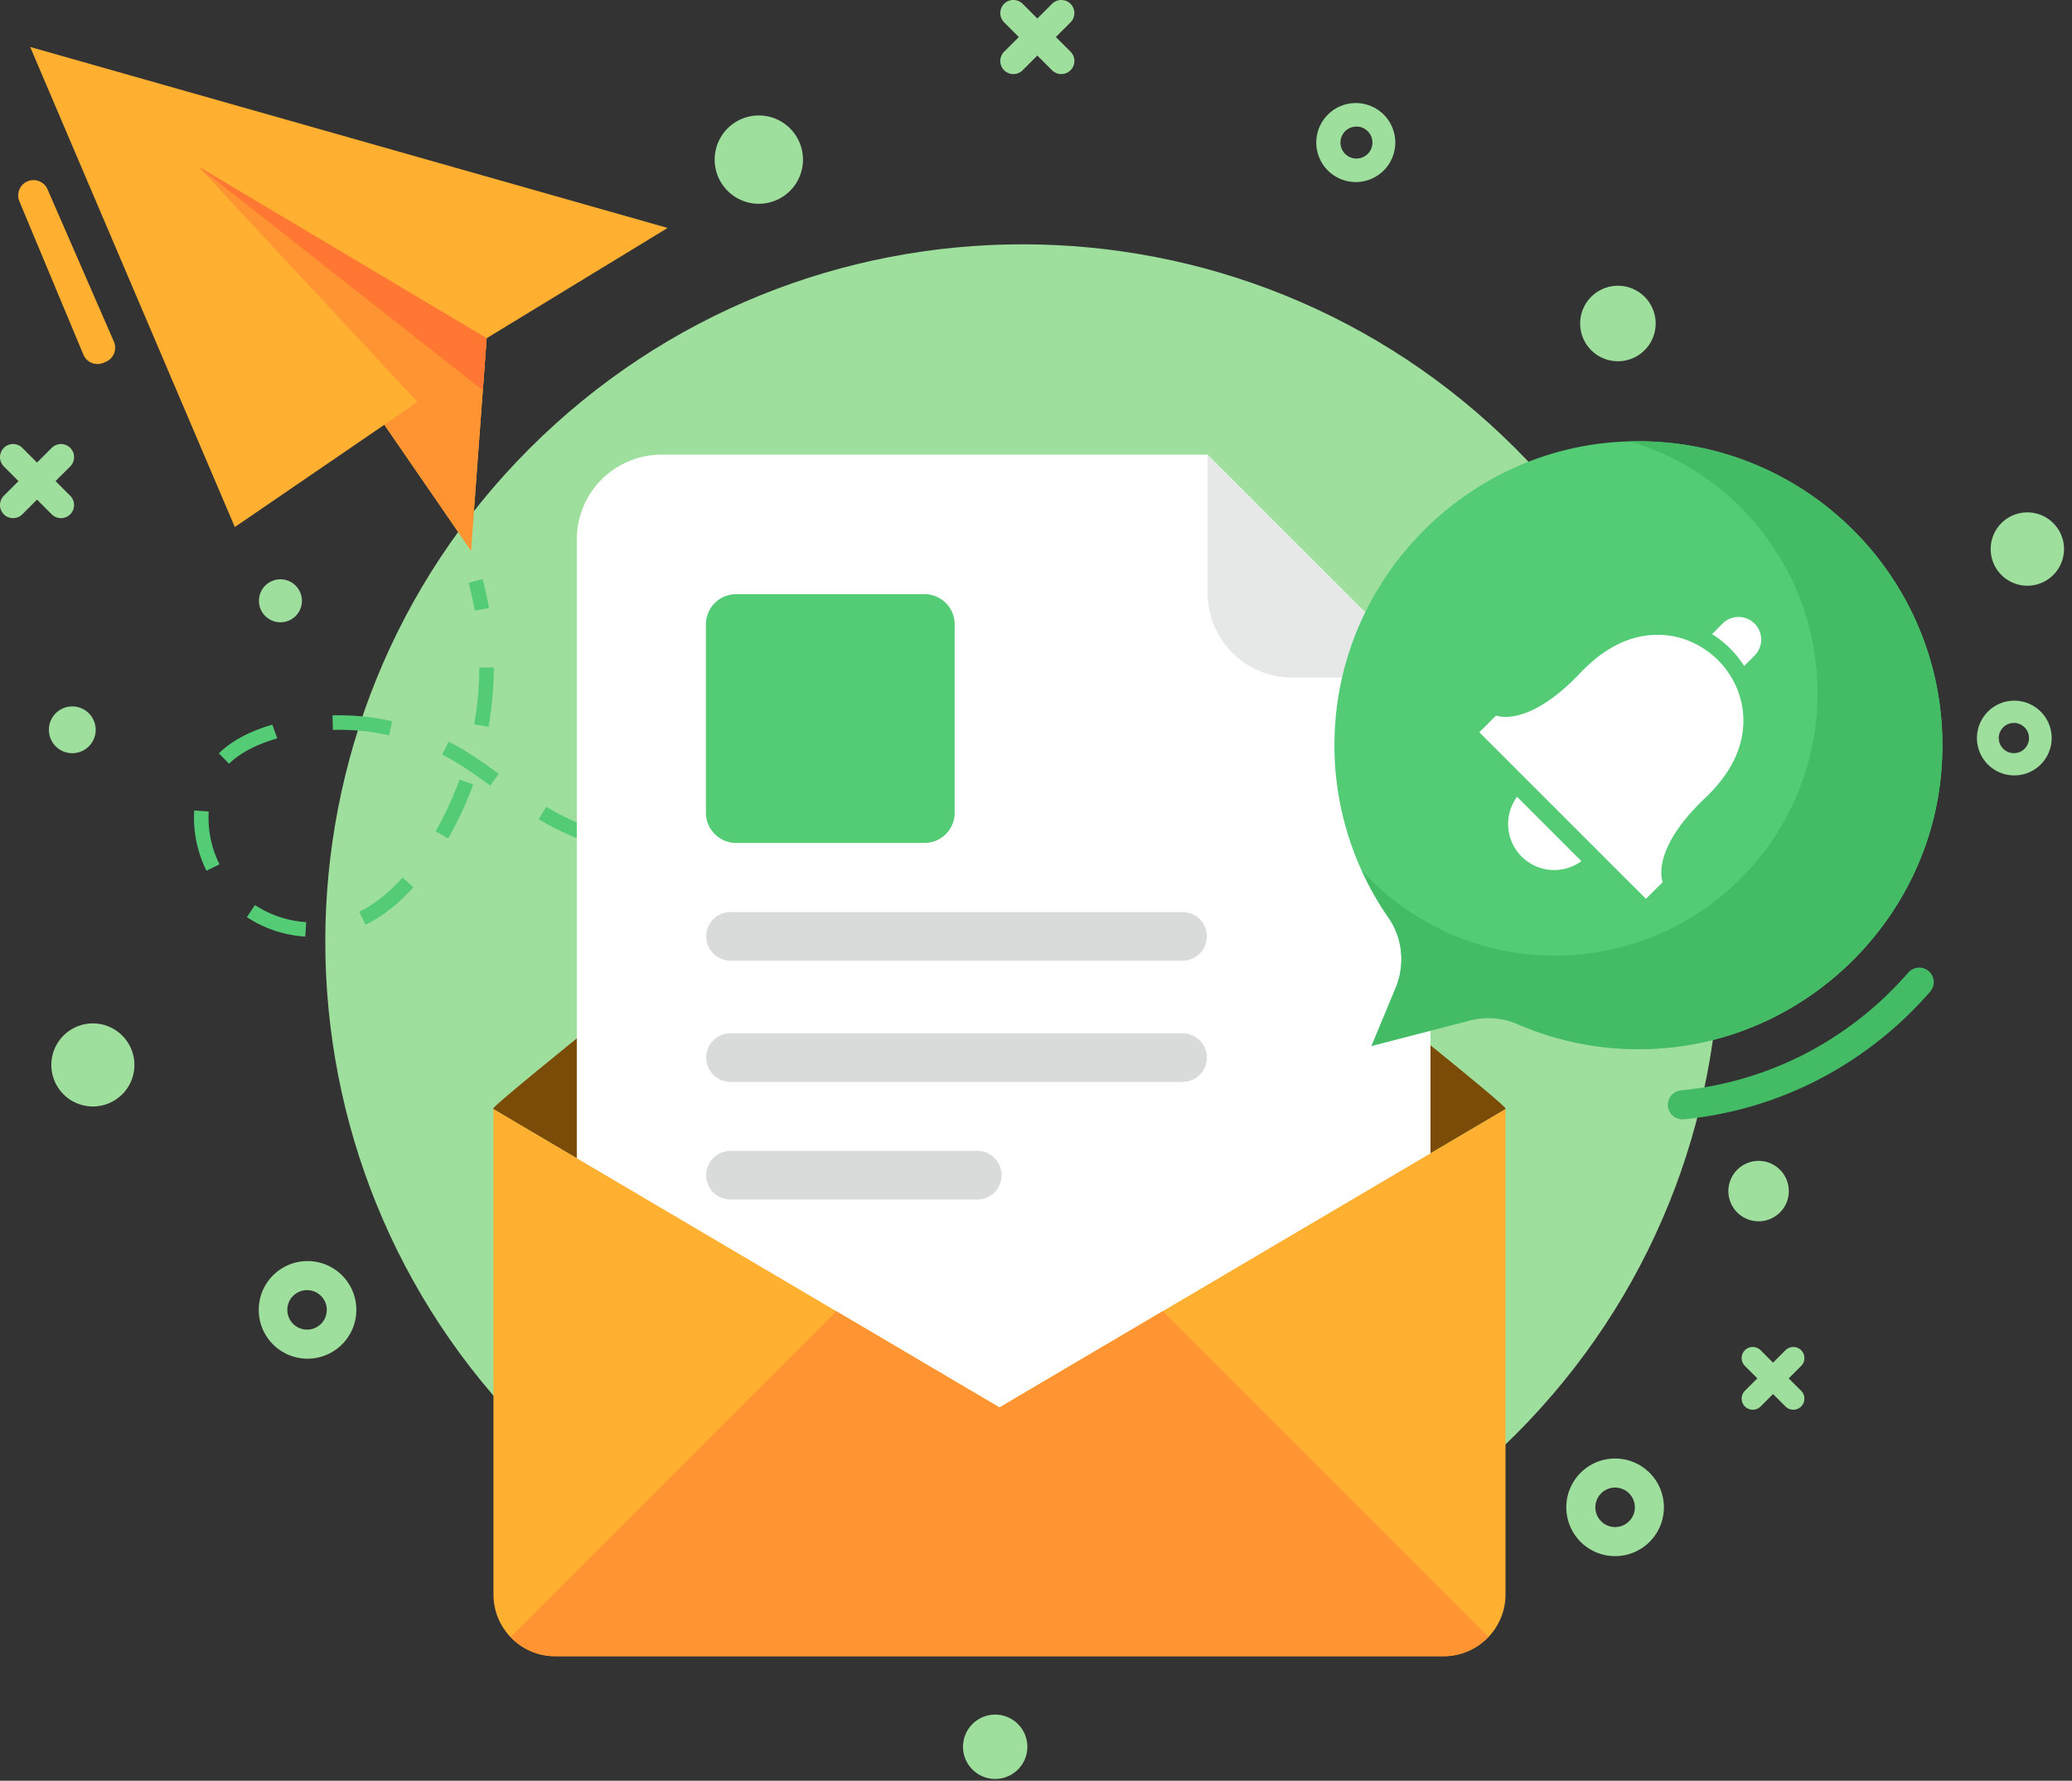 <svg width="185" height="159" fill="none" xmlns="http://www.w3.org/2000/svg"><rect width="100%" height="100%" fill="#333333" stroke="none"/><g clip-path="url(#clip0)"><path d="M135.321 128.091c24.312-24.312 24.312-63.73 0-88.042-24.312-24.313-63.73-24.313-88.042 0-24.313 24.312-24.313 63.73 0 88.042 24.312 24.312 63.73 24.312 88.042 0z" fill="#9FDF9D"/><path d="M2.695 4.194l18.27 42.866 13.351-9.135 7.738 11.244L43.451 30.2l16.16-9.847L2.695 4.194z" fill="#FFB031"/><path d="M37.276 35.896L20.964 47.06l13.352-9.135 7.738 11.244L43.451 30.2l-25.75-15.335 19.575 21.03z" fill="#FF9433"/><path d="M43.11 34.85L17.7 14.867 43.451 30.2l-.342 4.65z" fill="#F73"/><path d="M42.382 54.515a28.256 28.256 0 00-.543-2.477l1.253-.336c.227.847.417 1.719.568 2.592l-1.278.22zM27.254 83.63a10.717 10.717 0 01-5.209-1.737l.717-1.08a9.43 9.43 0 004.578 1.524l-.086 1.294zm5.387-1.057l-.572-1.163c1.35-.663 2.654-1.691 3.88-3.055l.964.866c-1.336 1.488-2.774 2.617-4.272 3.352zm-14.204-4.821a10.707 10.707 0 01-1.118-4.712c0-.131.002-.263.008-.394l.015-.281 1.293.095-.013.236a9.395 9.395 0 00.976 4.482l-1.16.574zm50.175-.296l-.006-1.297a75.549 75.549 0 005.166-.205l.095 1.293a76.241 76.241 0 01-5.255.209zm-5.26-.17l-.828-.064a50.02 50.02 0 01-4.416-.55l.22-1.278c1.34.232 2.747.407 4.303.536l.811.06-.09 1.296zm15.74-.59l-.175-1.285a94.473 94.473 0 005.11-.843l.246 1.273a95.957 95.957 0 01-5.18.855zm-26.137-1.311a25.108 25.108 0 01-4.247-1.883 23.333 23.333 0 01-.607-.354l.67-1.111c.19.115.38.226.572.334a23.852 23.852 0 004.03 1.786l-.418 1.228zm-12.942-.517l-1.125-.646a29.154 29.154 0 002.14-4.624l1.22.439a30.453 30.453 0 01-2.235 4.83zm49.385-.143l-.305-1.26c1.622-.393 3.31-.84 5.016-1.33l.357 1.248c-1.724.493-3.428.944-5.068 1.342zm10.077-2.872l-.4-1.233a187.601 187.601 0 004.92-1.673l.433 1.222a187.604 187.604 0 01-4.953 1.684zm-55.704-1.71c-1.193-.868-2.474-1.78-3.86-2.54l-.435-.23.594-1.153c.154.079.31.16.462.245 1.455.796 2.83 1.774 4.003 2.629l-.764 1.05zm-23.318-1.95l-.907-.926c1.142-1.118 2.703-1.955 4.773-2.561l.436 1.223c-1.906.558-3.329 1.313-4.302 2.265zm14.286-2.531a20.607 20.607 0 00-4.495-.498l-.526.007-.032-1.297c1.785-.044 3.587.13 5.336.522l-.283 1.266zm8.878-.764l-1.277-.227c.297-1.676.451-3.385.46-5.078l1.297.006a31.366 31.366 0 01-.48 5.299z" fill="#54CC76"/><path d="M109.393 68.34l-.461-1.212c.807-.308 1.614-.62 2.418-.934l.471 1.208c-.807.315-1.616.629-2.428.938z" fill="#00C8B7"/><path d="M150.221 99.946a1.296 1.296 0 01-.124-2.587c7.837-.76 15.048-4.501 20.302-10.535a1.297 1.297 0 011.956 1.703c-5.692 6.536-13.507 10.59-22.007 11.413a1.398 1.398 0 01-.127.006z" fill="#44BC66"/><path d="M134.415 99.035l-45.18 26.643-45.18-26.643c0-.022 0-.051.007-.074.037-.17 2.53-2.251 6.333-5.34.037-.03.066-.06.103-.088C62.974 83.403 89.234 62.66 89.234 62.66s26.261 20.743 38.736 30.873c3.862 3.134 6.4 5.252 6.436 5.429a.204.204 0 01.009.073z" fill="#7A4C08"/><path d="M107.816 40.596H59.069a7.57 7.57 0 00-7.57 7.57v73.704a7.57 7.57 0 007.57 7.571h61.082a7.57 7.57 0 007.571-7.571V60.5l-19.906-19.904z" fill="#fff"/><path d="M107.815 52.93a7.57 7.57 0 007.571 7.572h12.334l-19.905-19.905V52.93z" fill="#E6E8E8"/><path d="M82.543 53.054H65.725a2.697 2.697 0 00-2.697 2.697v16.818a2.697 2.697 0 002.697 2.697h16.818a2.697 2.697 0 002.697-2.697V55.75a2.698 2.698 0 00-2.697-2.697z" fill="#54CC76"/><path d="M105.582 81.438H65.229a2.173 2.173 0 000 4.346h40.353a2.173 2.173 0 000-4.347zm0 10.824H65.229a2.173 2.173 0 000 4.346h40.353a2.173 2.173 0 000-4.346zm-18.326 10.5H65.229a2.173 2.173 0 000 4.346h22.027a2.173 2.173 0 000-4.346z" fill="#D9DBDB"/><path d="M134.42 99.034v43.344c0 3.029-2.476 5.505-5.506 5.505H49.552c-3.03 0-5.492-2.476-5.492-5.505V99.034l45.18 26.639 45.18-26.64z" fill="#FFB031"/><path d="M132.893 146.158l-29.079-29.079-14.574 8.593-14.58-8.596-29.08 29.081a5.457 5.457 0 003.972 1.727h79.363a5.482 5.482 0 003.978-1.726z" fill="#FF9433"/><path d="M143.545 39.533c-13.006 1.277-23.397 11.996-24.326 25.032a26.95 26.95 0 004.761 17.388c1.275 1.837 1.485 4.209.627 6.274l-2.145 5.164 8.767-2.273a6.609 6.609 0 014.292.333c4.064 1.763 8.641 2.566 13.451 2.1 12.765-1.235 23.095-11.544 24.327-24.31 1.655-17.127-12.622-31.39-29.754-29.708z" fill="#54CC76"/><path d="M146.96 80.256l1.492-1.492s-1.185-2.792 3.782-7.501c2.956-2.803 3.618-5.516 3.378-7.735-.383-3.532-3.267-6.416-6.799-6.8-2.219-.24-4.932.422-7.735 3.379-4.709 4.967-7.501 3.783-7.501 3.783l-1.492 1.492 14.875 14.874zm-11.509-9.111a4.113 4.113 0 00.408 5.337 4.113 4.113 0 005.337.408l-5.745-5.745zm21.204-12.605l-.929.929a8.972 8.972 0 00-2.863-2.848l.936-.937a2.022 2.022 0 012.863 0 2.022 2.022 0 01-.007 2.856z" fill="#fff"/><path d="M145.559 39.417c9.668 2.895 16.718 11.849 16.718 22.458 0 12.95-10.499 23.45-23.451 23.45-6.823 0-12.946-2.931-17.231-7.582a27.121 27.121 0 002.385 4.21c1.275 1.836 1.485 4.209.627 6.274l-2.145 5.164 8.767-2.273a6.609 6.609 0 014.292.333c4.064 1.763 8.641 2.566 13.451 2.1 12.765-1.235 23.095-11.545 24.327-24.31 1.59-16.451-11.522-30.25-27.74-29.824z" fill="#44BC66"/><path d="M4.244 16.905l5.925 13.598a1.367 1.367 0 01-.711 1.799l-.211.09a1.367 1.367 0 01-1.801-.723l-5.714-13.69a1.366 1.366 0 012.512-1.074z" fill="#FFB031"/><path d="M27.459 112.602a4.357 4.357 0 100 8.715 4.357 4.357 0 000-8.715zm0 6.12a1.763 1.763 0 11-.001-3.525 1.763 1.763 0 010 3.525zm116.747 11.51a4.357 4.357 0 100 8.715 4.357 4.357 0 000-8.715zm0 6.12a1.763 1.763 0 110-3.527 1.763 1.763 0 010 3.527zm35.643-73.788a3.336 3.336 0 100 6.672 3.336 3.336 0 000-6.672zm0 4.686a1.35 1.35 0 11-.001-2.699 1.35 1.35 0 01.001 2.699zM121.112 9.202a3.527 3.527 0 100 7.053 3.527 3.527 0 000-7.053zm0 4.955a1.428 1.428 0 110-2.857 1.428 1.428 0 010 2.857zM8.293 91.38a3.708 3.708 0 100 7.417 3.708 3.708 0 000-7.416zm148.776 12.276a2.698 2.698 0 10.001 5.395 2.698 2.698 0 00-.001-5.395zM67.752 10.31a3.942 3.942 0 100 7.885 3.942 3.942 0 000-7.885zm21.104 142.789a2.872 2.872 0 100 5.744 2.872 2.872 0 000-5.744zm55.601-127.584a3.37 3.37 0 100 6.741 3.37 3.37 0 000-6.741zM25.039 55.565a1.919 1.919 0 100-3.838 1.919 1.919 0 000 3.838zm155.975-9.814a3.274 3.274 0 100 6.548 3.274 3.274 0 000-6.548zM6.454 67.254a2.089 2.089 0 100-4.178 2.089 2.089 0 000 4.178zM94.273 3.307l1.312-1.312a1.173 1.173 0 000-1.654 1.173 1.173 0 00-1.654 0L92.62 1.653 91.308.34a1.173 1.173 0 00-1.654 0 1.173 1.173 0 000 1.654l1.312 1.312-1.312 1.312a1.173 1.173 0 000 1.654 1.173 1.173 0 001.654 0L92.62 4.96l1.312 1.312a1.173 1.173 0 001.654 0 1.173 1.173 0 000-1.654l-1.313-1.312zM4.96 42.957l1.313-1.312a1.173 1.173 0 000-1.654 1.173 1.173 0 00-1.654 0l-1.312 1.312-1.312-1.312a1.173 1.173 0 00-1.654 0 1.173 1.173 0 000 1.654l1.312 1.312L.34 44.269a1.173 1.173 0 000 1.654 1.173 1.173 0 001.654 0l1.312-1.312 1.312 1.312a1.173 1.173 0 001.654 0 1.173 1.173 0 000-1.654L4.96 42.957zm154.748 80.117l1.111-1.111a.994.994 0 000-1.401.994.994 0 00-1.401 0l-1.111 1.111-1.111-1.111a.994.994 0 00-1.401 0 .994.994 0 000 1.401l1.111 1.111-1.111 1.111a.994.994 0 000 1.401.994.994 0 001.401 0l1.111-1.111 1.111 1.111a.994.994 0 001.401 0 .994.994 0 000-1.401l-1.111-1.111z" fill="#9FDF9D"/></g><defs><clipPath id="clip0"><path fill="#fff" d="M0 0h184.288v158.844H0z"/></clipPath></defs></svg>
